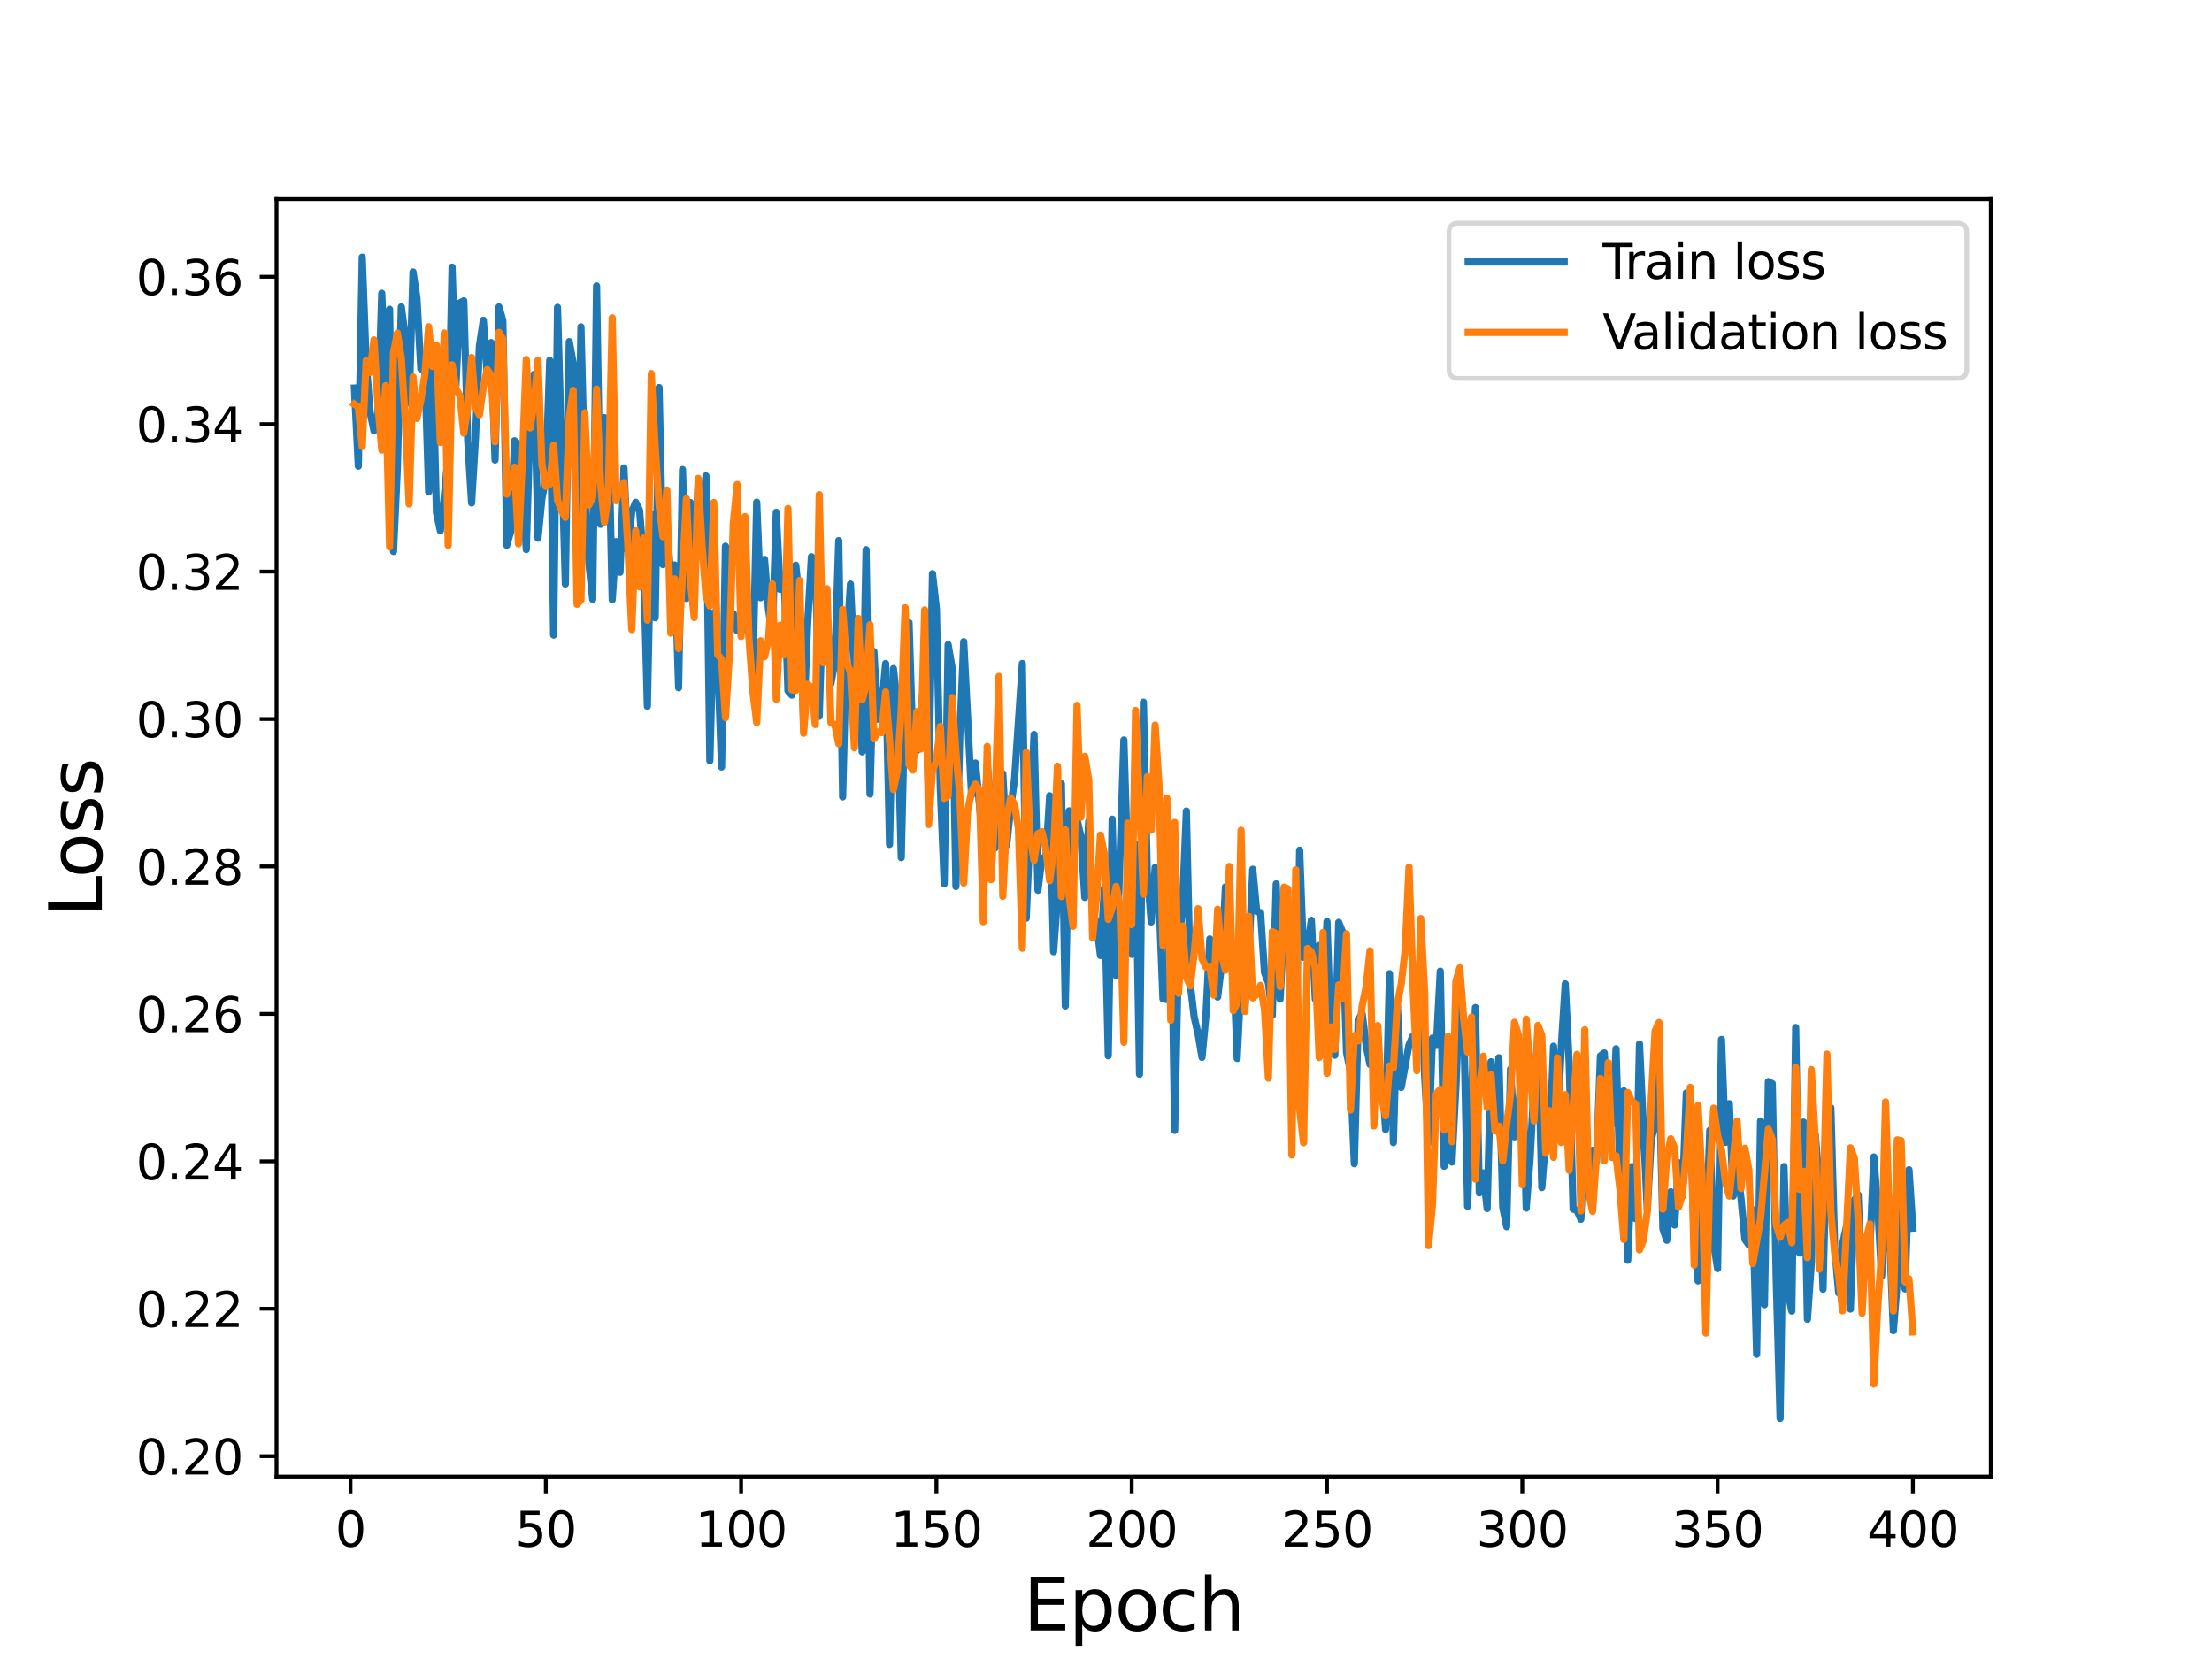 <?xml version="1.0" encoding="utf-8" standalone="no"?>
<!DOCTYPE svg PUBLIC "-//W3C//DTD SVG 1.1//EN"
  "http://www.w3.org/Graphics/SVG/1.1/DTD/svg11.dtd">
<svg height="345.6pt" version="1.1" viewBox="0 0 460.8 345.6" width="460.8pt" xmlns="http://www.w3.org/2000/svg" xmlns:xlink="http://www.w3.org/1999/xlink">
 <defs>
  <style type="text/css">*{stroke-linecap:butt;stroke-linejoin:round;}</style>
 </defs>
 <g id="figure_1">
  <g id="patch_1">
   <path d="M 0 345.6 
L 460.8 345.6 
L 460.8 0 
L 0 0 
z
" style="fill:#ffffff;"/>
  </g>
  <g id="axes_1">
   <g id="patch_2">
    <path d="M 57.6 307.584 
L 414.72 307.584 
L 414.72 41.472 
L 57.6 41.472 
z
" style="fill:#ffffff;"/>
   </g>
   <g id="matplotlib.axis_1">
    <g id="xtick_1">
     <g id="line2d_1">
      <defs>
       <path d="M 0 0 
L 0 3.5 
" id="m07ee21a74e" style="stroke:#000000;stroke-width:0.8;"/>
      </defs>
      <g>
       <use style="stroke:#000000;stroke-width:0.8;" x="73.019" xlink:href="#m07ee21a74e" y="307.584"/>
      </g>
     </g>
     <g id="text_1">
      <!-- 0 -->
      <g transform="translate(69.838 322.182)scale(0.1 -0.1)">
       <defs>
        <path d="M 2034 4250 
Q 1547 4250 1301 3770 
Q 1056 3291 1056 2328 
Q 1056 1369 1301 889 
Q 1547 409 2034 409 
Q 2525 409 2770 889 
Q 3016 1369 3016 2328 
Q 3016 3291 2770 3770 
Q 2525 4250 2034 4250 
z
M 2034 4750 
Q 2819 4750 3233 4129 
Q 3647 3509 3647 2328 
Q 3647 1150 3233 529 
Q 2819 -91 2034 -91 
Q 1250 -91 836 529 
Q 422 1150 422 2328 
Q 422 3509 836 4129 
Q 1250 4750 2034 4750 
z
" id="DejaVuSans-30" transform="scale(0.016)"/>
       </defs>
       <use xlink:href="#DejaVuSans-30"/>
      </g>
     </g>
    </g>
    <g id="xtick_2">
     <g id="line2d_2">
      <g>
       <use style="stroke:#000000;stroke-width:0.8;" x="113.703" xlink:href="#m07ee21a74e" y="307.584"/>
      </g>
     </g>
     <g id="text_2">
      <!-- 50 -->
      <g transform="translate(107.34 322.182)scale(0.1 -0.1)">
       <defs>
        <path d="M 691 4666 
L 3169 4666 
L 3169 4134 
L 1269 4134 
L 1269 2991 
Q 1406 3038 1543 3061 
Q 1681 3084 1819 3084 
Q 2600 3084 3056 2656 
Q 3513 2228 3513 1497 
Q 3513 744 3044 326 
Q 2575 -91 1722 -91 
Q 1428 -91 1123 -41 
Q 819 9 494 109 
L 494 744 
Q 775 591 1075 516 
Q 1375 441 1709 441 
Q 2250 441 2565 725 
Q 2881 1009 2881 1497 
Q 2881 1984 2565 2268 
Q 2250 2553 1709 2553 
Q 1456 2553 1204 2497 
Q 953 2441 691 2322 
L 691 4666 
z
" id="DejaVuSans-35" transform="scale(0.016)"/>
       </defs>
       <use xlink:href="#DejaVuSans-35"/>
       <use x="63.623" xlink:href="#DejaVuSans-30"/>
      </g>
     </g>
    </g>
    <g id="xtick_3">
     <g id="line2d_3">
      <g>
       <use style="stroke:#000000;stroke-width:0.8;" x="154.386" xlink:href="#m07ee21a74e" y="307.584"/>
      </g>
     </g>
     <g id="text_3">
      <!-- 100 -->
      <g transform="translate(144.842 322.182)scale(0.1 -0.1)">
       <defs>
        <path d="M 794 531 
L 1825 531 
L 1825 4091 
L 703 3866 
L 703 4441 
L 1819 4666 
L 2450 4666 
L 2450 531 
L 3481 531 
L 3481 0 
L 794 0 
L 794 531 
z
" id="DejaVuSans-31" transform="scale(0.016)"/>
       </defs>
       <use xlink:href="#DejaVuSans-31"/>
       <use x="63.623" xlink:href="#DejaVuSans-30"/>
       <use x="127.246" xlink:href="#DejaVuSans-30"/>
      </g>
     </g>
    </g>
    <g id="xtick_4">
     <g id="line2d_4">
      <g>
       <use style="stroke:#000000;stroke-width:0.8;" x="195.07" xlink:href="#m07ee21a74e" y="307.584"/>
      </g>
     </g>
     <g id="text_4">
      <!-- 150 -->
      <g transform="translate(185.526 322.182)scale(0.1 -0.1)">
       <use xlink:href="#DejaVuSans-31"/>
       <use x="63.623" xlink:href="#DejaVuSans-35"/>
       <use x="127.246" xlink:href="#DejaVuSans-30"/>
      </g>
     </g>
    </g>
    <g id="xtick_5">
     <g id="line2d_5">
      <g>
       <use style="stroke:#000000;stroke-width:0.8;" x="235.753" xlink:href="#m07ee21a74e" y="307.584"/>
      </g>
     </g>
     <g id="text_5">
      <!-- 200 -->
      <g transform="translate(226.209 322.182)scale(0.1 -0.1)">
       <defs>
        <path d="M 1228 531 
L 3431 531 
L 3431 0 
L 469 0 
L 469 531 
Q 828 903 1448 1529 
Q 2069 2156 2228 2338 
Q 2531 2678 2651 2914 
Q 2772 3150 2772 3378 
Q 2772 3750 2511 3984 
Q 2250 4219 1831 4219 
Q 1534 4219 1204 4116 
Q 875 4013 500 3803 
L 500 4441 
Q 881 4594 1212 4672 
Q 1544 4750 1819 4750 
Q 2544 4750 2975 4387 
Q 3406 4025 3406 3419 
Q 3406 3131 3298 2873 
Q 3191 2616 2906 2266 
Q 2828 2175 2409 1742 
Q 1991 1309 1228 531 
z
" id="DejaVuSans-32" transform="scale(0.016)"/>
       </defs>
       <use xlink:href="#DejaVuSans-32"/>
       <use x="63.623" xlink:href="#DejaVuSans-30"/>
       <use x="127.246" xlink:href="#DejaVuSans-30"/>
      </g>
     </g>
    </g>
    <g id="xtick_6">
     <g id="line2d_6">
      <g>
       <use style="stroke:#000000;stroke-width:0.8;" x="276.437" xlink:href="#m07ee21a74e" y="307.584"/>
      </g>
     </g>
     <g id="text_6">
      <!-- 250 -->
      <g transform="translate(266.893 322.182)scale(0.1 -0.1)">
       <use xlink:href="#DejaVuSans-32"/>
       <use x="63.623" xlink:href="#DejaVuSans-35"/>
       <use x="127.246" xlink:href="#DejaVuSans-30"/>
      </g>
     </g>
    </g>
    <g id="xtick_7">
     <g id="line2d_7">
      <g>
       <use style="stroke:#000000;stroke-width:0.8;" x="317.12" xlink:href="#m07ee21a74e" y="307.584"/>
      </g>
     </g>
     <g id="text_7">
      <!-- 300 -->
      <g transform="translate(307.576 322.182)scale(0.1 -0.1)">
       <defs>
        <path d="M 2597 2516 
Q 3050 2419 3304 2112 
Q 3559 1806 3559 1356 
Q 3559 666 3084 287 
Q 2609 -91 1734 -91 
Q 1441 -91 1130 -33 
Q 819 25 488 141 
L 488 750 
Q 750 597 1062 519 
Q 1375 441 1716 441 
Q 2309 441 2620 675 
Q 2931 909 2931 1356 
Q 2931 1769 2642 2001 
Q 2353 2234 1838 2234 
L 1294 2234 
L 1294 2753 
L 1863 2753 
Q 2328 2753 2575 2939 
Q 2822 3125 2822 3475 
Q 2822 3834 2567 4026 
Q 2313 4219 1838 4219 
Q 1578 4219 1281 4162 
Q 984 4106 628 3988 
L 628 4550 
Q 988 4650 1302 4700 
Q 1616 4750 1894 4750 
Q 2613 4750 3031 4423 
Q 3450 4097 3450 3541 
Q 3450 3153 3228 2886 
Q 3006 2619 2597 2516 
z
" id="DejaVuSans-33" transform="scale(0.016)"/>
       </defs>
       <use xlink:href="#DejaVuSans-33"/>
       <use x="63.623" xlink:href="#DejaVuSans-30"/>
       <use x="127.246" xlink:href="#DejaVuSans-30"/>
      </g>
     </g>
    </g>
    <g id="xtick_8">
     <g id="line2d_8">
      <g>
       <use style="stroke:#000000;stroke-width:0.8;" x="357.804" xlink:href="#m07ee21a74e" y="307.584"/>
      </g>
     </g>
     <g id="text_8">
      <!-- 350 -->
      <g transform="translate(348.26 322.182)scale(0.1 -0.1)">
       <use xlink:href="#DejaVuSans-33"/>
       <use x="63.623" xlink:href="#DejaVuSans-35"/>
       <use x="127.246" xlink:href="#DejaVuSans-30"/>
      </g>
     </g>
    </g>
    <g id="xtick_9">
     <g id="line2d_9">
      <g>
       <use style="stroke:#000000;stroke-width:0.8;" x="398.487" xlink:href="#m07ee21a74e" y="307.584"/>
      </g>
     </g>
     <g id="text_9">
      <!-- 400 -->
      <g transform="translate(388.944 322.182)scale(0.1 -0.1)">
       <defs>
        <path d="M 2419 4116 
L 825 1625 
L 2419 1625 
L 2419 4116 
z
M 2253 4666 
L 3047 4666 
L 3047 1625 
L 3713 1625 
L 3713 1100 
L 3047 1100 
L 3047 0 
L 2419 0 
L 2419 1100 
L 313 1100 
L 313 1709 
L 2253 4666 
z
" id="DejaVuSans-34" transform="scale(0.016)"/>
       </defs>
       <use xlink:href="#DejaVuSans-34"/>
       <use x="63.623" xlink:href="#DejaVuSans-30"/>
       <use x="127.246" xlink:href="#DejaVuSans-30"/>
      </g>
     </g>
    </g>
    <g id="text_10">
     <!-- Epoch -->
     <g transform="translate(213.194 339.66)scale(0.15 -0.15)">
      <defs>
       <path d="M 628 4666 
L 3578 4666 
L 3578 4134 
L 1259 4134 
L 1259 2753 
L 3481 2753 
L 3481 2222 
L 1259 2222 
L 1259 531 
L 3634 531 
L 3634 0 
L 628 0 
L 628 4666 
z
" id="DejaVuSans-45" transform="scale(0.016)"/>
       <path d="M 1159 525 
L 1159 -1331 
L 581 -1331 
L 581 3500 
L 1159 3500 
L 1159 2969 
Q 1341 3281 1617 3432 
Q 1894 3584 2278 3584 
Q 2916 3584 3314 3078 
Q 3713 2572 3713 1747 
Q 3713 922 3314 415 
Q 2916 -91 2278 -91 
Q 1894 -91 1617 61 
Q 1341 213 1159 525 
z
M 3116 1747 
Q 3116 2381 2855 2742 
Q 2594 3103 2138 3103 
Q 1681 3103 1420 2742 
Q 1159 2381 1159 1747 
Q 1159 1113 1420 752 
Q 1681 391 2138 391 
Q 2594 391 2855 752 
Q 3116 1113 3116 1747 
z
" id="DejaVuSans-70" transform="scale(0.016)"/>
       <path d="M 1959 3097 
Q 1497 3097 1228 2736 
Q 959 2375 959 1747 
Q 959 1119 1226 758 
Q 1494 397 1959 397 
Q 2419 397 2687 759 
Q 2956 1122 2956 1747 
Q 2956 2369 2687 2733 
Q 2419 3097 1959 3097 
z
M 1959 3584 
Q 2709 3584 3137 3096 
Q 3566 2609 3566 1747 
Q 3566 888 3137 398 
Q 2709 -91 1959 -91 
Q 1206 -91 779 398 
Q 353 888 353 1747 
Q 353 2609 779 3096 
Q 1206 3584 1959 3584 
z
" id="DejaVuSans-6f" transform="scale(0.016)"/>
       <path d="M 3122 3366 
L 3122 2828 
Q 2878 2963 2633 3030 
Q 2388 3097 2138 3097 
Q 1578 3097 1268 2742 
Q 959 2388 959 1747 
Q 959 1106 1268 751 
Q 1578 397 2138 397 
Q 2388 397 2633 464 
Q 2878 531 3122 666 
L 3122 134 
Q 2881 22 2623 -34 
Q 2366 -91 2075 -91 
Q 1284 -91 818 406 
Q 353 903 353 1747 
Q 353 2603 823 3093 
Q 1294 3584 2113 3584 
Q 2378 3584 2631 3529 
Q 2884 3475 3122 3366 
z
" id="DejaVuSans-63" transform="scale(0.016)"/>
       <path d="M 3513 2113 
L 3513 0 
L 2938 0 
L 2938 2094 
Q 2938 2591 2744 2837 
Q 2550 3084 2163 3084 
Q 1697 3084 1428 2787 
Q 1159 2491 1159 1978 
L 1159 0 
L 581 0 
L 581 4863 
L 1159 4863 
L 1159 2956 
Q 1366 3272 1645 3428 
Q 1925 3584 2291 3584 
Q 2894 3584 3203 3211 
Q 3513 2838 3513 2113 
z
" id="DejaVuSans-68" transform="scale(0.016)"/>
      </defs>
      <use xlink:href="#DejaVuSans-45"/>
      <use x="63.184" xlink:href="#DejaVuSans-70"/>
      <use x="126.66" xlink:href="#DejaVuSans-6f"/>
      <use x="187.842" xlink:href="#DejaVuSans-63"/>
      <use x="242.822" xlink:href="#DejaVuSans-68"/>
     </g>
    </g>
   </g>
   <g id="matplotlib.axis_2">
    <g id="ytick_1">
     <g id="line2d_10">
      <defs>
       <path d="M 0 0 
L -3.5 0 
" id="m9653a68b2d" style="stroke:#000000;stroke-width:0.8;"/>
      </defs>
      <g>
       <use style="stroke:#000000;stroke-width:0.8;" x="57.6" xlink:href="#m9653a68b2d" y="303.349"/>
      </g>
     </g>
     <g id="text_11">
      <!-- 0.20 -->
      <g transform="translate(28.334 307.149)scale(0.1 -0.1)">
       <defs>
        <path d="M 684 794 
L 1344 794 
L 1344 0 
L 684 0 
L 684 794 
z
" id="DejaVuSans-2e" transform="scale(0.016)"/>
       </defs>
       <use xlink:href="#DejaVuSans-30"/>
       <use x="63.623" xlink:href="#DejaVuSans-2e"/>
       <use x="95.41" xlink:href="#DejaVuSans-32"/>
       <use x="159.033" xlink:href="#DejaVuSans-30"/>
      </g>
     </g>
    </g>
    <g id="ytick_2">
     <g id="line2d_11">
      <g>
       <use style="stroke:#000000;stroke-width:0.8;" x="57.6" xlink:href="#m9653a68b2d" y="272.636"/>
      </g>
     </g>
     <g id="text_12">
      <!-- 0.22 -->
      <g transform="translate(28.334 276.436)scale(0.1 -0.1)">
       <use xlink:href="#DejaVuSans-30"/>
       <use x="63.623" xlink:href="#DejaVuSans-2e"/>
       <use x="95.41" xlink:href="#DejaVuSans-32"/>
       <use x="159.033" xlink:href="#DejaVuSans-32"/>
      </g>
     </g>
    </g>
    <g id="ytick_3">
     <g id="line2d_12">
      <g>
       <use style="stroke:#000000;stroke-width:0.8;" x="57.6" xlink:href="#m9653a68b2d" y="241.924"/>
      </g>
     </g>
     <g id="text_13">
      <!-- 0.24 -->
      <g transform="translate(28.334 245.723)scale(0.1 -0.1)">
       <use xlink:href="#DejaVuSans-30"/>
       <use x="63.623" xlink:href="#DejaVuSans-2e"/>
       <use x="95.41" xlink:href="#DejaVuSans-32"/>
       <use x="159.033" xlink:href="#DejaVuSans-34"/>
      </g>
     </g>
    </g>
    <g id="ytick_4">
     <g id="line2d_13">
      <g>
       <use style="stroke:#000000;stroke-width:0.8;" x="57.6" xlink:href="#m9653a68b2d" y="211.211"/>
      </g>
     </g>
     <g id="text_14">
      <!-- 0.26 -->
      <g transform="translate(28.334 215.01)scale(0.1 -0.1)">
       <defs>
        <path d="M 2113 2584 
Q 1688 2584 1439 2293 
Q 1191 2003 1191 1497 
Q 1191 994 1439 701 
Q 1688 409 2113 409 
Q 2538 409 2786 701 
Q 3034 994 3034 1497 
Q 3034 2003 2786 2293 
Q 2538 2584 2113 2584 
z
M 3366 4563 
L 3366 3988 
Q 3128 4100 2886 4159 
Q 2644 4219 2406 4219 
Q 1781 4219 1451 3797 
Q 1122 3375 1075 2522 
Q 1259 2794 1537 2939 
Q 1816 3084 2150 3084 
Q 2853 3084 3261 2657 
Q 3669 2231 3669 1497 
Q 3669 778 3244 343 
Q 2819 -91 2113 -91 
Q 1303 -91 875 529 
Q 447 1150 447 2328 
Q 447 3434 972 4092 
Q 1497 4750 2381 4750 
Q 2619 4750 2861 4703 
Q 3103 4656 3366 4563 
z
" id="DejaVuSans-36" transform="scale(0.016)"/>
       </defs>
       <use xlink:href="#DejaVuSans-30"/>
       <use x="63.623" xlink:href="#DejaVuSans-2e"/>
       <use x="95.41" xlink:href="#DejaVuSans-32"/>
       <use x="159.033" xlink:href="#DejaVuSans-36"/>
      </g>
     </g>
    </g>
    <g id="ytick_5">
     <g id="line2d_14">
      <g>
       <use style="stroke:#000000;stroke-width:0.8;" x="57.6" xlink:href="#m9653a68b2d" y="180.498"/>
      </g>
     </g>
     <g id="text_15">
      <!-- 0.28 -->
      <g transform="translate(28.334 184.297)scale(0.1 -0.1)">
       <defs>
        <path d="M 2034 2216 
Q 1584 2216 1326 1975 
Q 1069 1734 1069 1313 
Q 1069 891 1326 650 
Q 1584 409 2034 409 
Q 2484 409 2743 651 
Q 3003 894 3003 1313 
Q 3003 1734 2745 1975 
Q 2488 2216 2034 2216 
z
M 1403 2484 
Q 997 2584 770 2862 
Q 544 3141 544 3541 
Q 544 4100 942 4425 
Q 1341 4750 2034 4750 
Q 2731 4750 3128 4425 
Q 3525 4100 3525 3541 
Q 3525 3141 3298 2862 
Q 3072 2584 2669 2484 
Q 3125 2378 3379 2068 
Q 3634 1759 3634 1313 
Q 3634 634 3220 271 
Q 2806 -91 2034 -91 
Q 1263 -91 848 271 
Q 434 634 434 1313 
Q 434 1759 690 2068 
Q 947 2378 1403 2484 
z
M 1172 3481 
Q 1172 3119 1398 2916 
Q 1625 2713 2034 2713 
Q 2441 2713 2670 2916 
Q 2900 3119 2900 3481 
Q 2900 3844 2670 4047 
Q 2441 4250 2034 4250 
Q 1625 4250 1398 4047 
Q 1172 3844 1172 3481 
z
" id="DejaVuSans-38" transform="scale(0.016)"/>
       </defs>
       <use xlink:href="#DejaVuSans-30"/>
       <use x="63.623" xlink:href="#DejaVuSans-2e"/>
       <use x="95.41" xlink:href="#DejaVuSans-32"/>
       <use x="159.033" xlink:href="#DejaVuSans-38"/>
      </g>
     </g>
    </g>
    <g id="ytick_6">
     <g id="line2d_15">
      <g>
       <use style="stroke:#000000;stroke-width:0.8;" x="57.6" xlink:href="#m9653a68b2d" y="149.785"/>
      </g>
     </g>
     <g id="text_16">
      <!-- 0.30 -->
      <g transform="translate(28.334 153.584)scale(0.1 -0.1)">
       <use xlink:href="#DejaVuSans-30"/>
       <use x="63.623" xlink:href="#DejaVuSans-2e"/>
       <use x="95.41" xlink:href="#DejaVuSans-33"/>
       <use x="159.033" xlink:href="#DejaVuSans-30"/>
      </g>
     </g>
    </g>
    <g id="ytick_7">
     <g id="line2d_16">
      <g>
       <use style="stroke:#000000;stroke-width:0.8;" x="57.6" xlink:href="#m9653a68b2d" y="119.072"/>
      </g>
     </g>
     <g id="text_17">
      <!-- 0.32 -->
      <g transform="translate(28.334 122.871)scale(0.1 -0.1)">
       <use xlink:href="#DejaVuSans-30"/>
       <use x="63.623" xlink:href="#DejaVuSans-2e"/>
       <use x="95.41" xlink:href="#DejaVuSans-33"/>
       <use x="159.033" xlink:href="#DejaVuSans-32"/>
      </g>
     </g>
    </g>
    <g id="ytick_8">
     <g id="line2d_17">
      <g>
       <use style="stroke:#000000;stroke-width:0.8;" x="57.6" xlink:href="#m9653a68b2d" y="88.359"/>
      </g>
     </g>
     <g id="text_18">
      <!-- 0.34 -->
      <g transform="translate(28.334 92.158)scale(0.1 -0.1)">
       <use xlink:href="#DejaVuSans-30"/>
       <use x="63.623" xlink:href="#DejaVuSans-2e"/>
       <use x="95.41" xlink:href="#DejaVuSans-33"/>
       <use x="159.033" xlink:href="#DejaVuSans-34"/>
      </g>
     </g>
    </g>
    <g id="ytick_9">
     <g id="line2d_18">
      <g>
       <use style="stroke:#000000;stroke-width:0.8;" x="57.6" xlink:href="#m9653a68b2d" y="57.646"/>
      </g>
     </g>
     <g id="text_19">
      <!-- 0.36 -->
      <g transform="translate(28.334 61.446)scale(0.1 -0.1)">
       <use xlink:href="#DejaVuSans-30"/>
       <use x="63.623" xlink:href="#DejaVuSans-2e"/>
       <use x="95.41" xlink:href="#DejaVuSans-33"/>
       <use x="159.033" xlink:href="#DejaVuSans-36"/>
      </g>
     </g>
    </g>
    <g id="text_20">
     <!-- Loss -->
     <g transform="translate(21.215 190.979)rotate(-90)scale(0.15 -0.15)">
      <defs>
       <path d="M 628 4666 
L 1259 4666 
L 1259 531 
L 3531 531 
L 3531 0 
L 628 0 
L 628 4666 
z
" id="DejaVuSans-4c" transform="scale(0.016)"/>
       <path d="M 2834 3397 
L 2834 2853 
Q 2591 2978 2328 3040 
Q 2066 3103 1784 3103 
Q 1356 3103 1142 2972 
Q 928 2841 928 2578 
Q 928 2378 1081 2264 
Q 1234 2150 1697 2047 
L 1894 2003 
Q 2506 1872 2764 1633 
Q 3022 1394 3022 966 
Q 3022 478 2636 193 
Q 2250 -91 1575 -91 
Q 1294 -91 989 -36 
Q 684 19 347 128 
L 347 722 
Q 666 556 975 473 
Q 1284 391 1588 391 
Q 1994 391 2212 530 
Q 2431 669 2431 922 
Q 2431 1156 2273 1281 
Q 2116 1406 1581 1522 
L 1381 1569 
Q 847 1681 609 1914 
Q 372 2147 372 2553 
Q 372 3047 722 3315 
Q 1072 3584 1716 3584 
Q 2034 3584 2315 3537 
Q 2597 3491 2834 3397 
z
" id="DejaVuSans-73" transform="scale(0.016)"/>
      </defs>
      <use xlink:href="#DejaVuSans-4c"/>
      <use x="53.963" xlink:href="#DejaVuSans-6f"/>
      <use x="115.145" xlink:href="#DejaVuSans-73"/>
      <use x="167.244" xlink:href="#DejaVuSans-73"/>
     </g>
    </g>
   </g>
   <g id="line2d_19">
    <path clip-path="url(#p9ec1d78649)" d="M 73.833 80.834 
L 74.646 97.111 
L 75.46 53.568 
L 76.274 75.346 
L 77.087 85.758 
L 77.901 89.731 
L 78.715 86.91 
L 79.528 61.087 
L 80.342 81.198 
L 81.156 64.428 
L 81.969 114.892 
L 82.783 97.333 
L 83.597 63.926 
L 84.41 69.994 
L 85.224 83.896 
L 86.038 56.656 
L 86.851 62.052 
L 87.665 76.845 
L 88.479 75.953 
L 89.292 102.463 
L 90.106 74.035 
L 90.92 106.772 
L 91.733 110.583 
L 92.547 103.441 
L 93.361 94.7 
L 94.174 55.657 
L 94.988 80.232 
L 95.802 63.103 
L 96.616 62.669 
L 97.429 91.758 
L 98.243 104.773 
L 99.057 91.086 
L 99.87 72.054 
L 100.684 66.709 
L 101.498 77.858 
L 102.311 71.362 
L 103.125 95.835 
L 103.939 63.941 
L 104.752 66.767 
L 105.566 113.59 
L 106.38 110.753 
L 107.193 91.817 
L 108.007 92.576 
L 108.821 101.143 
L 109.634 114.49 
L 110.448 87.163 
L 111.262 77.966 
L 112.075 112.12 
L 112.889 103.85 
L 113.703 99.557 
L 114.516 75.068 
L 115.33 132.291 
L 116.144 64.028 
L 117.771 121.655 
L 118.585 71.167 
L 119.398 75.554 
L 120.212 116.437 
L 121.026 68.091 
L 121.839 100.306 
L 122.653 117.145 
L 123.467 124.859 
L 124.28 59.567 
L 125.094 109.218 
L 125.908 87.005 
L 126.721 87.488 
L 127.535 124.936 
L 128.349 112.836 
L 129.162 119.213 
L 129.976 97.468 
L 130.79 114.724 
L 131.603 106.674 
L 132.417 104.639 
L 133.231 106.294 
L 134.044 116.49 
L 134.858 147.136 
L 135.672 107.075 
L 136.485 128.69 
L 137.299 80.727 
L 138.113 117.614 
L 138.926 109.513 
L 139.74 120.407 
L 140.554 117.696 
L 141.367 143.272 
L 142.181 97.809 
L 142.995 124.661 
L 143.808 104.688 
L 144.622 117.496 
L 145.436 101.02 
L 146.249 107.498 
L 147.063 99.141 
L 147.877 158.484 
L 148.69 127.648 
L 149.504 137.443 
L 150.318 159.777 
L 151.131 113.782 
L 151.945 128.346 
L 152.759 127.793 
L 153.572 131.396 
L 154.386 129.197 
L 156.013 131.903 
L 156.827 140.788 
L 157.641 104.619 
L 158.454 124.52 
L 159.268 116.532 
L 160.082 126.848 
L 160.895 132.255 
L 161.709 106.719 
L 162.523 122.779 
L 163.336 119.702 
L 164.15 143.929 
L 164.964 144.812 
L 165.777 117.74 
L 166.591 125.572 
L 167.405 151.081 
L 168.219 130.499 
L 169.032 115.976 
L 169.846 116.63 
L 170.66 149.215 
L 171.473 123.156 
L 172.287 127.72 
L 173.101 142.422 
L 173.914 137.935 
L 174.728 112.616 
L 175.542 166.003 
L 176.355 134.164 
L 177.169 121.67 
L 177.983 138.732 
L 178.796 140.955 
L 179.61 156.625 
L 180.424 114.513 
L 181.237 165.407 
L 182.051 135.719 
L 182.865 149.819 
L 183.678 146.999 
L 184.492 138.223 
L 185.306 175.907 
L 186.119 139.275 
L 186.933 146.882 
L 187.747 178.67 
L 188.56 143.414 
L 189.374 129.718 
L 190.188 156.004 
L 191.001 156.362 
L 192.629 140.47 
L 193.442 165.147 
L 194.256 119.502 
L 195.07 126.838 
L 195.883 164.047 
L 196.697 184.108 
L 197.511 134.269 
L 198.324 139.008 
L 199.138 184.681 
L 199.952 152.932 
L 200.765 133.669 
L 202.393 165.64 
L 203.206 158.954 
L 204.02 167.412 
L 204.834 177.101 
L 205.647 159.123 
L 207.275 176.654 
L 208.088 165.584 
L 208.902 161.177 
L 209.716 176.068 
L 210.529 168.324 
L 211.343 162.42 
L 212.97 138.215 
L 213.784 191.284 
L 215.411 153.004 
L 216.225 185.45 
L 217.039 178.78 
L 217.852 179.018 
L 218.666 165.774 
L 219.48 198.258 
L 220.293 186.978 
L 221.107 163.286 
L 221.921 209.559 
L 222.734 168.908 
L 223.548 173.357 
L 224.362 170.648 
L 225.175 174.299 
L 225.989 186.957 
L 226.803 171.077 
L 227.616 189.815 
L 228.43 192.369 
L 229.244 199.05 
L 230.057 185.016 
L 230.871 219.941 
L 231.685 170.646 
L 232.498 203.214 
L 234.126 154.142 
L 234.939 181.054 
L 235.753 198.813 
L 236.567 175.778 
L 237.381 223.778 
L 238.194 146.278 
L 239.008 182.142 
L 239.822 192.055 
L 240.635 180.701 
L 241.449 187.386 
L 242.263 208.084 
L 243.076 208.222 
L 243.89 182.881 
L 244.704 235.48 
L 245.517 198.091 
L 246.331 188.5 
L 247.145 168.949 
L 247.958 205.052 
L 248.772 211.88 
L 249.586 215.409 
L 250.399 220.263 
L 251.213 211.615 
L 252.027 195.595 
L 252.84 199.829 
L 253.654 207.711 
L 254.468 201.102 
L 255.281 184.764 
L 256.095 195.45 
L 256.909 199.719 
L 257.722 220.489 
L 258.536 204.002 
L 259.35 209.333 
L 260.163 198.406 
L 260.977 181.079 
L 261.791 189.86 
L 262.604 190.131 
L 263.418 202.588 
L 264.232 204.769 
L 265.045 211.512 
L 265.859 184.13 
L 266.673 208.125 
L 267.486 192.609 
L 268.3 193.773 
L 269.114 197.722 
L 269.927 219.015 
L 270.741 177.101 
L 271.555 199.424 
L 272.368 197.101 
L 273.182 191.708 
L 273.996 208.122 
L 274.809 196.97 
L 275.623 210.65 
L 276.437 191.972 
L 277.25 215.598 
L 278.064 219.825 
L 278.878 192.148 
L 279.691 194.154 
L 280.505 219.247 
L 281.319 223.144 
L 282.132 242.422 
L 282.946 212.423 
L 283.76 211.132 
L 284.573 217.656 
L 285.387 221.731 
L 286.201 221.055 
L 287.014 222.6 
L 287.828 223.352 
L 288.642 235.288 
L 289.455 202.83 
L 290.269 238.019 
L 291.083 209.07 
L 291.896 226.526 
L 293.524 217.652 
L 294.337 215.852 
L 295.151 218.709 
L 295.965 198.781 
L 296.778 224.165 
L 297.592 238.057 
L 298.406 216.249 
L 299.219 217.788 
L 300.033 202.309 
L 300.847 242.947 
L 301.66 221.897 
L 302.474 242.077 
L 303.288 226.434 
L 304.101 206.791 
L 304.915 212.709 
L 305.729 251.286 
L 306.543 227.329 
L 307.356 209.894 
L 308.17 248.509 
L 308.984 244.323 
L 309.797 251.767 
L 310.611 221.178 
L 311.425 232.341 
L 312.238 220.344 
L 313.052 251.498 
L 313.866 255.553 
L 314.679 222.718 
L 315.493 236.821 
L 316.307 232.877 
L 317.12 219.144 
L 317.934 251.675 
L 318.748 241.297 
L 319.561 225.827 
L 320.375 215.733 
L 321.189 247.392 
L 322.002 237.146 
L 322.816 237.236 
L 323.63 217.941 
L 324.443 234.134 
L 325.257 217.862 
L 326.071 204.956 
L 326.884 221.47 
L 327.698 251.884 
L 328.512 252.128 
L 329.325 253.993 
L 330.139 234.727 
L 330.953 244.254 
L 331.766 239.639 
L 332.58 241.992 
L 333.394 219.954 
L 334.207 219.343 
L 335.021 233.482 
L 335.835 234.266 
L 336.648 218.473 
L 337.462 244.953 
L 338.276 227.242 
L 339.089 262.535 
L 339.903 243.027 
L 340.717 253.873 
L 341.53 217.478 
L 343.158 252.057 
L 343.971 237.45 
L 344.785 234.157 
L 345.599 222.4 
L 346.412 256.022 
L 347.226 258.375 
L 348.04 248.279 
L 348.853 255.189 
L 349.667 242.214 
L 350.481 249.182 
L 351.294 227.689 
L 352.108 232.077 
L 352.922 258.291 
L 353.735 266.847 
L 354.549 249.6 
L 355.363 258.521 
L 356.176 235.47 
L 356.99 259.125 
L 357.804 264.287 
L 358.617 216.534 
L 359.431 237.989 
L 360.245 229.913 
L 361.058 249.16 
L 361.872 243.205 
L 362.686 249.693 
L 363.499 258.177 
L 364.313 259.319 
L 365.127 252.009 
L 365.94 282.124 
L 366.754 233.509 
L 367.568 271.809 
L 368.381 225.314 
L 369.195 225.755 
L 370.009 266.172 
L 370.822 295.488 
L 371.636 243.01 
L 372.45 269.101 
L 373.263 273.138 
L 374.077 214.049 
L 374.891 261.031 
L 375.704 233.751 
L 376.518 274.839 
L 377.332 263.035 
L 378.146 236.314 
L 378.959 246.098 
L 379.773 268.585 
L 380.587 233.393 
L 381.4 230.778 
L 382.214 260.159 
L 383.028 269.339 
L 383.841 259.206 
L 384.655 255.49 
L 385.469 272.715 
L 386.282 250.024 
L 387.096 248.918 
L 387.91 269.306 
L 388.723 257.774 
L 389.537 259.941 
L 390.351 241.011 
L 391.164 251.541 
L 391.978 265.851 
L 392.792 250.137 
L 393.605 256.673 
L 394.419 277.208 
L 395.233 266.99 
L 396.046 249.1 
L 396.86 268.516 
L 397.674 243.677 
L 398.487 255.841 
L 398.487 255.841 
" style="fill:none;stroke:#1f77b4;stroke-linecap:square;stroke-width:1.5;"/>
   </g>
   <g id="line2d_20">
    <path clip-path="url(#p9ec1d78649)" d="M 73.833 84.203 
L 74.646 84.75 
L 75.46 93.015 
L 76.274 75.143 
L 77.087 77.611 
L 77.901 70.801 
L 78.715 84.114 
L 79.528 93.762 
L 80.342 80.347 
L 81.156 113.905 
L 81.969 73.472 
L 82.783 69.389 
L 83.597 74.598 
L 84.41 87.129 
L 85.224 104.997 
L 86.038 78.528 
L 86.851 87.163 
L 87.665 83.331 
L 88.479 78.259 
L 89.292 68.071 
L 90.106 76.355 
L 90.92 71.939 
L 91.733 92.189 
L 92.547 69.368 
L 93.361 113.609 
L 94.174 75.987 
L 94.988 80.941 
L 95.802 82.436 
L 96.616 90.231 
L 97.429 84.816 
L 98.243 74.466 
L 99.057 84.845 
L 99.87 86.407 
L 100.684 80.625 
L 101.498 76.977 
L 102.311 78.234 
L 103.125 92.047 
L 103.939 69.246 
L 104.752 70.623 
L 105.566 102.939 
L 106.38 100.768 
L 107.193 97.309 
L 108.007 113.297 
L 108.821 95.675 
L 109.634 74.887 
L 110.448 89.152 
L 111.262 83.888 
L 112.075 75.058 
L 112.889 96.734 
L 113.703 101.305 
L 114.516 100.861 
L 115.33 92.735 
L 116.144 104.212 
L 116.957 106.306 
L 117.771 107.768 
L 118.585 86.972 
L 119.398 81.299 
L 120.212 125.878 
L 121.026 124.964 
L 121.839 86.001 
L 122.653 105.21 
L 123.467 103.642 
L 124.28 81.048 
L 125.094 100.481 
L 125.908 108.796 
L 126.721 102.815 
L 127.535 66.201 
L 128.349 104.309 
L 129.162 101.596 
L 129.976 100.55 
L 130.79 113.606 
L 131.603 131.156 
L 132.417 110.564 
L 133.231 122.251 
L 134.044 112.087 
L 134.858 129.188 
L 135.672 77.82 
L 136.485 93.118 
L 137.299 105.158 
L 138.113 111.81 
L 138.926 102.081 
L 139.74 131.894 
L 140.554 120.585 
L 141.367 135.113 
L 142.995 103.867 
L 143.808 120.787 
L 144.622 128.644 
L 145.436 99.65 
L 146.249 113.546 
L 147.063 124.251 
L 147.877 126.23 
L 148.69 104.676 
L 149.504 136.349 
L 150.318 137.305 
L 151.131 149.506 
L 151.945 136.435 
L 152.759 109.061 
L 153.572 100.935 
L 154.386 132.591 
L 155.2 107.626 
L 156.013 132.727 
L 156.827 143.951 
L 157.641 150.513 
L 158.454 133.481 
L 159.268 136.797 
L 160.082 133.401 
L 160.895 121.64 
L 161.709 145.664 
L 162.523 130.233 
L 163.336 136.42 
L 164.15 105.927 
L 164.964 143.683 
L 165.777 143.823 
L 166.591 120.921 
L 167.405 152.745 
L 168.219 142.544 
L 169.032 143.187 
L 169.846 150.925 
L 170.66 103.039 
L 171.473 138.033 
L 172.287 122.645 
L 173.101 150.507 
L 173.914 150.979 
L 174.728 154.948 
L 175.542 126.946 
L 176.355 137.868 
L 177.169 140.064 
L 177.983 155.775 
L 178.796 128.835 
L 179.61 145.794 
L 180.424 142.709 
L 181.237 130.152 
L 182.051 153.928 
L 182.865 152.473 
L 183.678 152.629 
L 184.492 144.13 
L 186.119 164.47 
L 186.933 160.592 
L 187.747 147.833 
L 188.56 126.603 
L 189.374 159.352 
L 190.188 160.423 
L 191.001 148.232 
L 191.815 156.037 
L 192.629 127.057 
L 193.442 171.76 
L 194.256 160.501 
L 195.07 158.467 
L 195.883 151.343 
L 196.697 166.315 
L 197.511 165.815 
L 198.324 145.316 
L 199.138 156.774 
L 199.952 165.929 
L 200.765 183.949 
L 201.579 168.966 
L 202.393 164.879 
L 203.206 163.345 
L 204.02 164.48 
L 204.834 192.014 
L 205.647 155.501 
L 206.461 183.236 
L 207.275 168.371 
L 208.088 140.914 
L 208.902 186.733 
L 209.716 170.545 
L 210.529 166.18 
L 211.343 167.575 
L 212.157 172.603 
L 212.97 197.53 
L 213.784 156.737 
L 214.598 174.371 
L 215.411 179.245 
L 216.225 173.707 
L 217.039 173.239 
L 217.852 176.737 
L 218.666 183.485 
L 219.48 177.195 
L 220.293 159.62 
L 221.107 186.77 
L 221.921 172.856 
L 222.734 186.866 
L 223.548 192.952 
L 224.362 146.936 
L 225.175 170.235 
L 225.989 157.564 
L 226.803 162.444 
L 227.616 195.381 
L 228.43 186.839 
L 229.244 173.952 
L 230.057 177.897 
L 230.871 191.533 
L 231.685 189.081 
L 232.498 184.674 
L 233.312 188.596 
L 234.126 217.123 
L 234.939 171.461 
L 235.753 192.627 
L 236.567 148.007 
L 238.194 186.272 
L 239.008 161.778 
L 239.822 172.939 
L 240.635 151.04 
L 241.449 163.624 
L 242.263 196.954 
L 243.076 166.269 
L 243.89 212.534 
L 244.704 171.319 
L 245.517 206.938 
L 246.331 192.923 
L 247.145 203.626 
L 247.958 205.373 
L 248.772 198.581 
L 249.586 189.314 
L 250.399 199.683 
L 251.213 201.457 
L 252.027 201.3 
L 252.84 207.299 
L 253.654 189.415 
L 254.468 198.853 
L 255.281 202.108 
L 256.095 180.498 
L 256.909 210.547 
L 257.722 208.895 
L 258.536 172.953 
L 259.35 210.723 
L 260.163 190.889 
L 260.977 207.875 
L 261.791 207.169 
L 262.604 205.273 
L 263.418 210.265 
L 264.232 224.588 
L 265.045 194.067 
L 265.859 194.51 
L 266.673 205.527 
L 267.486 184.814 
L 268.3 185.165 
L 269.114 240.607 
L 269.927 181.198 
L 270.741 231.035 
L 271.555 238.044 
L 272.368 197.567 
L 273.182 198.336 
L 273.996 201.571 
L 274.809 220.3 
L 275.623 194.234 
L 276.437 223.606 
L 277.25 213.943 
L 278.064 218.572 
L 278.878 205.174 
L 279.691 207.973 
L 280.505 194.52 
L 281.319 231.232 
L 282.132 215.743 
L 282.946 216.838 
L 283.76 209.577 
L 284.573 205.629 
L 285.387 198.068 
L 286.201 234.555 
L 287.014 213.652 
L 287.828 228.761 
L 288.642 232.416 
L 289.455 222.057 
L 290.269 222.476 
L 291.083 209.091 
L 291.896 205.001 
L 292.71 197.996 
L 293.524 180.642 
L 294.337 204.749 
L 295.151 223.043 
L 295.965 191.344 
L 296.778 206.594 
L 297.592 259.49 
L 298.406 251.024 
L 299.219 227.853 
L 300.033 226.909 
L 300.847 235.412 
L 301.66 215.905 
L 302.474 237.84 
L 303.288 204.456 
L 304.101 201.628 
L 304.915 212.308 
L 305.729 219.17 
L 306.543 211.849 
L 307.356 245.646 
L 308.17 226.694 
L 308.984 220.034 
L 309.797 230.713 
L 310.611 223.9 
L 311.425 235.604 
L 312.238 234.587 
L 313.052 241.815 
L 313.866 234.334 
L 314.679 227.961 
L 315.493 212.962 
L 316.307 215.584 
L 317.12 246.804 
L 317.934 212.292 
L 319.561 233.489 
L 320.375 213.609 
L 321.189 215.667 
L 322.002 240.221 
L 322.816 231.365 
L 323.63 241.104 
L 324.443 220.394 
L 325.257 238.02 
L 326.071 228.049 
L 326.884 243.794 
L 327.698 230.628 
L 328.512 219.642 
L 329.325 252.248 
L 330.139 214.522 
L 330.953 248.424 
L 331.766 252.351 
L 332.58 240.631 
L 333.394 224.661 
L 334.207 241.81 
L 335.021 221.365 
L 335.835 241.132 
L 336.648 240.756 
L 337.462 247.838 
L 338.276 258.218 
L 339.089 227.591 
L 339.903 229.397 
L 340.717 229.968 
L 341.53 260.385 
L 342.344 258.394 
L 343.158 252.335 
L 343.971 229.217 
L 344.785 214.761 
L 345.599 213.013 
L 346.412 251.877 
L 347.226 241.133 
L 348.04 237.223 
L 348.853 239.125 
L 349.667 251.5 
L 350.481 248.869 
L 351.294 240.195 
L 352.108 226.517 
L 352.922 263.542 
L 353.735 230.28 
L 354.549 245.067 
L 355.363 277.718 
L 356.176 244.858 
L 356.99 230.838 
L 357.804 236.537 
L 358.617 239.538 
L 359.431 246.129 
L 360.245 249.162 
L 361.872 233.509 
L 362.686 247.589 
L 363.499 239.194 
L 364.313 243.714 
L 365.127 263.212 
L 366.754 253.865 
L 368.381 235.226 
L 369.195 237.346 
L 370.009 255.066 
L 370.822 257.744 
L 371.636 255.292 
L 372.45 254.65 
L 373.263 258.888 
L 374.077 222.368 
L 374.891 247.776 
L 375.704 244.014 
L 376.518 261.986 
L 377.332 222.813 
L 378.146 237.291 
L 378.959 264.407 
L 379.773 251.59 
L 380.587 219.591 
L 381.4 252.447 
L 382.214 261.186 
L 383.028 265.769 
L 383.841 273.08 
L 385.469 239.11 
L 386.282 241.197 
L 387.096 254.264 
L 387.91 273.556 
L 388.723 258.359 
L 389.537 254.972 
L 390.351 288.342 
L 391.164 272.252 
L 391.978 260.866 
L 392.792 229.546 
L 393.605 254.005 
L 394.419 273.118 
L 395.233 237.444 
L 396.046 237.626 
L 396.86 267.053 
L 397.674 266.419 
L 398.487 277.467 
L 398.487 277.467 
" style="fill:none;stroke:#ff7f0e;stroke-linecap:square;stroke-width:1.5;"/>
   </g>
   <g id="patch_3">
    <path d="M 57.6 307.584 
L 57.6 41.472 
" style="fill:none;stroke:#000000;stroke-linecap:square;stroke-linejoin:miter;stroke-width:0.8;"/>
   </g>
   <g id="patch_4">
    <path d="M 414.72 307.584 
L 414.72 41.472 
" style="fill:none;stroke:#000000;stroke-linecap:square;stroke-linejoin:miter;stroke-width:0.8;"/>
   </g>
   <g id="patch_5">
    <path d="M 57.6 307.584 
L 414.72 307.584 
" style="fill:none;stroke:#000000;stroke-linecap:square;stroke-linejoin:miter;stroke-width:0.8;"/>
   </g>
   <g id="patch_6">
    <path d="M 57.6 41.472 
L 414.72 41.472 
" style="fill:none;stroke:#000000;stroke-linecap:square;stroke-linejoin:miter;stroke-width:0.8;"/>
   </g>
   <g id="legend_1">
    <g id="patch_7">
     <path d="M 303.845 78.828 
L 407.72 78.828 
Q 409.72 78.828 409.72 76.828 
L 409.72 48.472 
Q 409.72 46.472 407.72 46.472 
L 303.845 46.472 
Q 301.845 46.472 301.845 48.472 
L 301.845 76.828 
Q 301.845 78.828 303.845 78.828 
z
" style="fill:#ffffff;opacity:0.8;stroke:#cccccc;stroke-linejoin:miter;"/>
    </g>
    <g id="line2d_21">
     <path d="M 305.845 54.57 
L 325.845 54.57 
" style="fill:none;stroke:#1f77b4;stroke-linecap:square;stroke-width:1.5;"/>
    </g>
    <g id="line2d_22"/>
    <g id="text_21">
     <!-- Train loss -->
     <g transform="translate(333.845 58.07)scale(0.1 -0.1)">
      <defs>
       <path d="M -19 4666 
L 3928 4666 
L 3928 4134 
L 2272 4134 
L 2272 0 
L 1638 0 
L 1638 4134 
L -19 4134 
L -19 4666 
z
" id="DejaVuSans-54" transform="scale(0.016)"/>
       <path d="M 2631 2963 
Q 2534 3019 2420 3045 
Q 2306 3072 2169 3072 
Q 1681 3072 1420 2755 
Q 1159 2438 1159 1844 
L 1159 0 
L 581 0 
L 581 3500 
L 1159 3500 
L 1159 2956 
Q 1341 3275 1631 3429 
Q 1922 3584 2338 3584 
Q 2397 3584 2469 3576 
Q 2541 3569 2628 3553 
L 2631 2963 
z
" id="DejaVuSans-72" transform="scale(0.016)"/>
       <path d="M 2194 1759 
Q 1497 1759 1228 1600 
Q 959 1441 959 1056 
Q 959 750 1161 570 
Q 1363 391 1709 391 
Q 2188 391 2477 730 
Q 2766 1069 2766 1631 
L 2766 1759 
L 2194 1759 
z
M 3341 1997 
L 3341 0 
L 2766 0 
L 2766 531 
Q 2569 213 2275 61 
Q 1981 -91 1556 -91 
Q 1019 -91 701 211 
Q 384 513 384 1019 
Q 384 1609 779 1909 
Q 1175 2209 1959 2209 
L 2766 2209 
L 2766 2266 
Q 2766 2663 2505 2880 
Q 2244 3097 1772 3097 
Q 1472 3097 1187 3025 
Q 903 2953 641 2809 
L 641 3341 
Q 956 3463 1253 3523 
Q 1550 3584 1831 3584 
Q 2591 3584 2966 3190 
Q 3341 2797 3341 1997 
z
" id="DejaVuSans-61" transform="scale(0.016)"/>
       <path d="M 603 3500 
L 1178 3500 
L 1178 0 
L 603 0 
L 603 3500 
z
M 603 4863 
L 1178 4863 
L 1178 4134 
L 603 4134 
L 603 4863 
z
" id="DejaVuSans-69" transform="scale(0.016)"/>
       <path d="M 3513 2113 
L 3513 0 
L 2938 0 
L 2938 2094 
Q 2938 2591 2744 2837 
Q 2550 3084 2163 3084 
Q 1697 3084 1428 2787 
Q 1159 2491 1159 1978 
L 1159 0 
L 581 0 
L 581 3500 
L 1159 3500 
L 1159 2956 
Q 1366 3272 1645 3428 
Q 1925 3584 2291 3584 
Q 2894 3584 3203 3211 
Q 3513 2838 3513 2113 
z
" id="DejaVuSans-6e" transform="scale(0.016)"/>
       <path id="DejaVuSans-20" transform="scale(0.016)"/>
       <path d="M 603 4863 
L 1178 4863 
L 1178 0 
L 603 0 
L 603 4863 
z
" id="DejaVuSans-6c" transform="scale(0.016)"/>
      </defs>
      <use xlink:href="#DejaVuSans-54"/>
      <use x="46.334" xlink:href="#DejaVuSans-72"/>
      <use x="87.447" xlink:href="#DejaVuSans-61"/>
      <use x="148.727" xlink:href="#DejaVuSans-69"/>
      <use x="176.51" xlink:href="#DejaVuSans-6e"/>
      <use x="239.889" xlink:href="#DejaVuSans-20"/>
      <use x="271.676" xlink:href="#DejaVuSans-6c"/>
      <use x="299.459" xlink:href="#DejaVuSans-6f"/>
      <use x="360.641" xlink:href="#DejaVuSans-73"/>
      <use x="412.74" xlink:href="#DejaVuSans-73"/>
     </g>
    </g>
    <g id="line2d_23">
     <path d="M 305.845 69.249 
L 325.845 69.249 
" style="fill:none;stroke:#ff7f0e;stroke-linecap:square;stroke-width:1.5;"/>
    </g>
    <g id="line2d_24"/>
    <g id="text_22">
     <!-- Validation loss -->
     <g transform="translate(333.845 72.749)scale(0.1 -0.1)">
      <defs>
       <path d="M 1831 0 
L 50 4666 
L 709 4666 
L 2188 738 
L 3669 4666 
L 4325 4666 
L 2547 0 
L 1831 0 
z
" id="DejaVuSans-56" transform="scale(0.016)"/>
       <path d="M 2906 2969 
L 2906 4863 
L 3481 4863 
L 3481 0 
L 2906 0 
L 2906 525 
Q 2725 213 2448 61 
Q 2172 -91 1784 -91 
Q 1150 -91 751 415 
Q 353 922 353 1747 
Q 353 2572 751 3078 
Q 1150 3584 1784 3584 
Q 2172 3584 2448 3432 
Q 2725 3281 2906 2969 
z
M 947 1747 
Q 947 1113 1208 752 
Q 1469 391 1925 391 
Q 2381 391 2643 752 
Q 2906 1113 2906 1747 
Q 2906 2381 2643 2742 
Q 2381 3103 1925 3103 
Q 1469 3103 1208 2742 
Q 947 2381 947 1747 
z
" id="DejaVuSans-64" transform="scale(0.016)"/>
       <path d="M 1172 4494 
L 1172 3500 
L 2356 3500 
L 2356 3053 
L 1172 3053 
L 1172 1153 
Q 1172 725 1289 603 
Q 1406 481 1766 481 
L 2356 481 
L 2356 0 
L 1766 0 
Q 1100 0 847 248 
Q 594 497 594 1153 
L 594 3053 
L 172 3053 
L 172 3500 
L 594 3500 
L 594 4494 
L 1172 4494 
z
" id="DejaVuSans-74" transform="scale(0.016)"/>
      </defs>
      <use xlink:href="#DejaVuSans-56"/>
      <use x="60.658" xlink:href="#DejaVuSans-61"/>
      <use x="121.938" xlink:href="#DejaVuSans-6c"/>
      <use x="149.721" xlink:href="#DejaVuSans-69"/>
      <use x="177.504" xlink:href="#DejaVuSans-64"/>
      <use x="240.98" xlink:href="#DejaVuSans-61"/>
      <use x="302.26" xlink:href="#DejaVuSans-74"/>
      <use x="341.469" xlink:href="#DejaVuSans-69"/>
      <use x="369.252" xlink:href="#DejaVuSans-6f"/>
      <use x="430.434" xlink:href="#DejaVuSans-6e"/>
      <use x="493.812" xlink:href="#DejaVuSans-20"/>
      <use x="525.6" xlink:href="#DejaVuSans-6c"/>
      <use x="553.383" xlink:href="#DejaVuSans-6f"/>
      <use x="614.564" xlink:href="#DejaVuSans-73"/>
      <use x="666.664" xlink:href="#DejaVuSans-73"/>
     </g>
    </g>
   </g>
  </g>
 </g>
 <defs>
  <clipPath id="p9ec1d78649">
   <rect height="266.112" width="357.12" x="57.6" y="41.472"/>
  </clipPath>
 </defs>
</svg>

